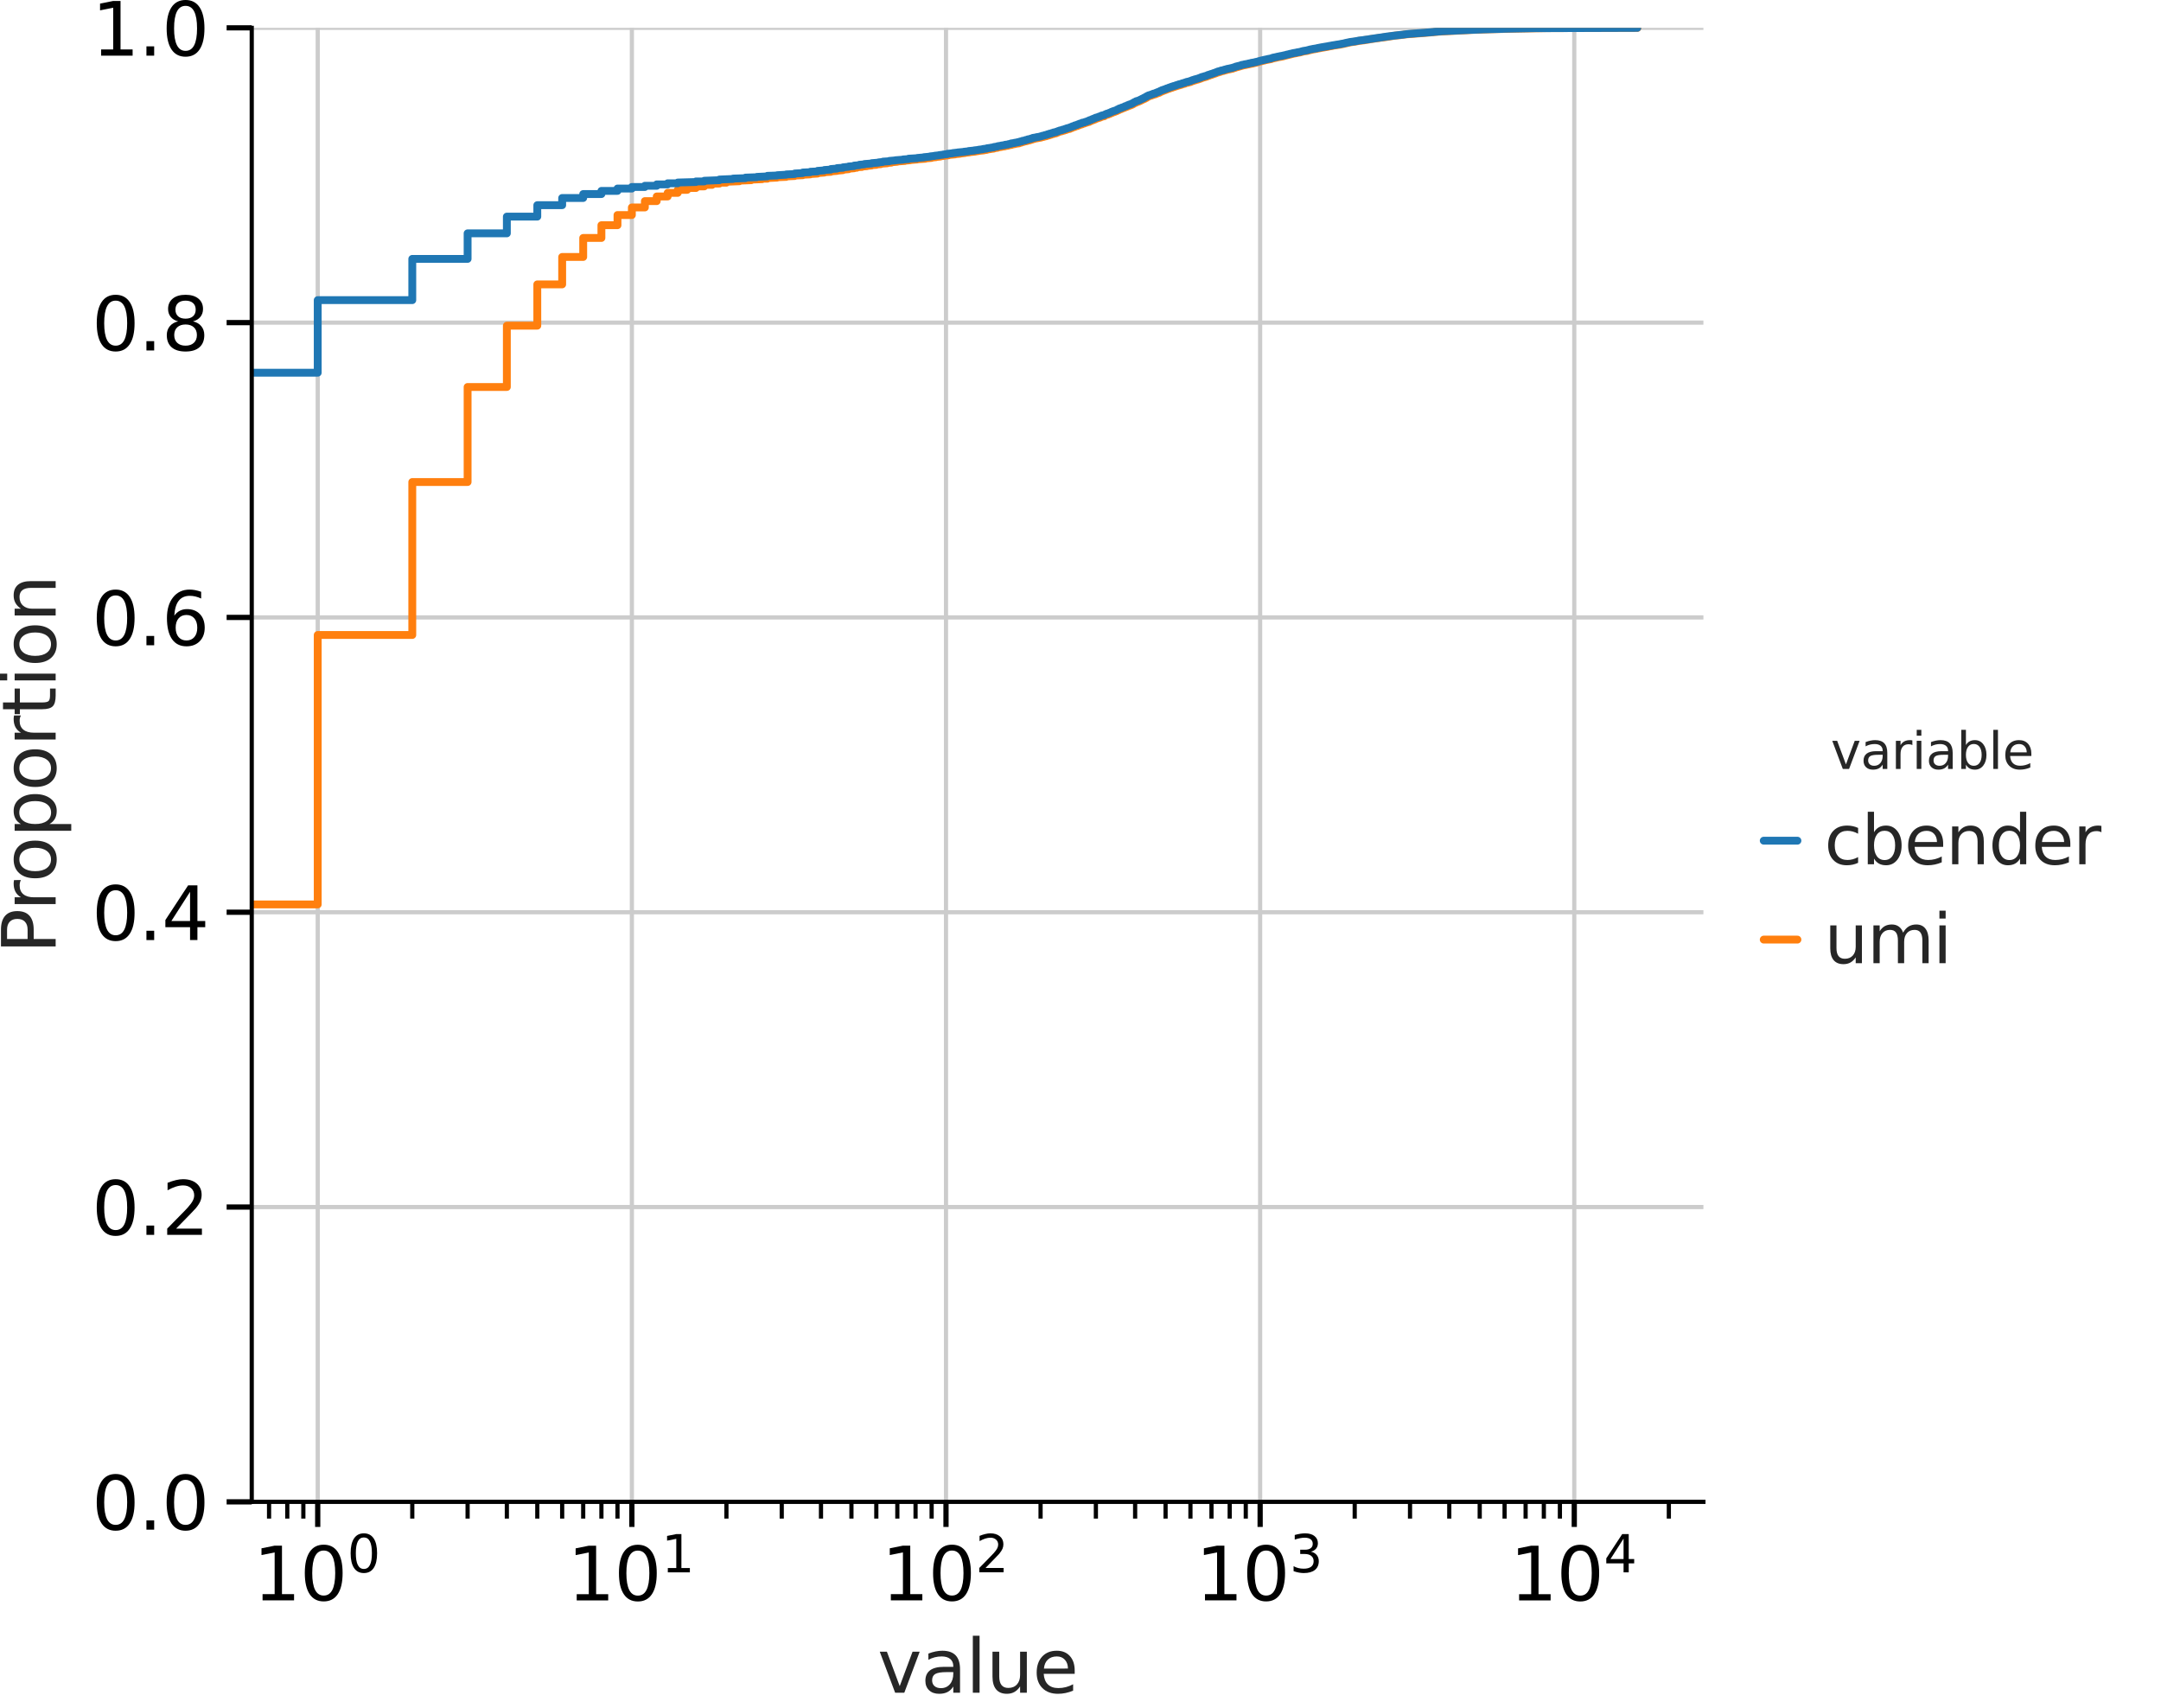 <?xml version="1.0" encoding="utf-8" standalone="no"?>
<!DOCTYPE svg PUBLIC "-//W3C//DTD SVG 1.1//EN"
  "http://www.w3.org/Graphics/SVG/1.1/DTD/svg11.dtd">
<svg height="326.448pt" version="1.1" viewBox="0 0 413.025 326.448" width="413.025pt" xmlns="http://www.w3.org/2000/svg" xmlns:xlink="http://www.w3.org/1999/xlink">
 <defs>
  <style type="text/css">*{stroke-linecap:butt;stroke-linejoin:round;}</style>
 </defs>
 <g id="figure_1">
  <g id="patch_1">
   <path d="M 0 326.448 
L 413.025 326.448 
L 413.025 0 
L 0 0 
z
" style="fill:none;"/>
  </g>
  <g id="axes_1">
   <g id="patch_2">
    <path d="M 48.114 287.049 
L 325.567 287.049 
L 325.567 5.319 
L 48.114 5.319 
z
" style="fill:none;"/>
   </g>
   <g id="matplotlib.axis_1">
    <g id="xtick_1">
     <g id="line2d_1">
      <path clip-path="url(#p2f3df0ef80)" d="M 60.725 287.049 
L 60.725 5.319 
" style="fill:none;stroke:#cccccc;stroke-linecap:round;stroke-width:0.8;"/>
     </g>
     <g id="line2d_2">
      <defs>
       <path d="M 0 0 
L 0 4.8 
" id="mb598248494" style="stroke:#000000;"/>
      </defs>
      <g>
       <use style="stroke:#000000;" x="60.725" xlink:href="#mb598248494" y="287.049"/>
      </g>
     </g>
     <g id="text_1">
      <!-- $\mathdefault{10^{0}}$ -->
      <g transform="translate(48.405 305.987)scale(0.14 -0.14)">
       <defs>
        <path d="M 794 531 
L 1825 531 
L 1825 4091 
L 703 3866 
L 703 4441 
L 1819 4666 
L 2450 4666 
L 2450 531 
L 3481 531 
L 3481 0 
L 794 0 
L 794 531 
z
" id="DejaVuSans-31" transform="scale(0.016)"/>
        <path d="M 2034 4250 
Q 1547 4250 1301 3770 
Q 1056 3291 1056 2328 
Q 1056 1369 1301 889 
Q 1547 409 2034 409 
Q 2525 409 2770 889 
Q 3016 1369 3016 2328 
Q 3016 3291 2770 3770 
Q 2525 4250 2034 4250 
z
M 2034 4750 
Q 2819 4750 3233 4129 
Q 3647 3509 3647 2328 
Q 3647 1150 3233 529 
Q 2819 -91 2034 -91 
Q 1250 -91 836 529 
Q 422 1150 422 2328 
Q 422 3509 836 4129 
Q 1250 4750 2034 4750 
z
" id="DejaVuSans-30" transform="scale(0.016)"/>
       </defs>
       <use transform="translate(0 0.766)" xlink:href="#DejaVuSans-31"/>
       <use transform="translate(63.623 0.766)" xlink:href="#DejaVuSans-30"/>
       <use transform="translate(128.203 39.047)scale(0.7)" xlink:href="#DejaVuSans-30"/>
      </g>
     </g>
    </g>
    <g id="xtick_2">
     <g id="line2d_3">
      <path clip-path="url(#p2f3df0ef80)" d="M 120.766 287.049 
L 120.766 5.319 
" style="fill:none;stroke:#cccccc;stroke-linecap:round;stroke-width:0.8;"/>
     </g>
     <g id="line2d_4">
      <g>
       <use style="stroke:#000000;" x="120.766" xlink:href="#mb598248494" y="287.049"/>
      </g>
     </g>
     <g id="text_2">
      <!-- $\mathdefault{10^{1}}$ -->
      <g transform="translate(108.446 305.987)scale(0.14 -0.14)">
       <use transform="translate(0 0.684)" xlink:href="#DejaVuSans-31"/>
       <use transform="translate(63.623 0.684)" xlink:href="#DejaVuSans-30"/>
       <use transform="translate(128.203 38.966)scale(0.7)" xlink:href="#DejaVuSans-31"/>
      </g>
     </g>
    </g>
    <g id="xtick_3">
     <g id="line2d_5">
      <path clip-path="url(#p2f3df0ef80)" d="M 180.806 287.049 
L 180.806 5.319 
" style="fill:none;stroke:#cccccc;stroke-linecap:round;stroke-width:0.8;"/>
     </g>
     <g id="line2d_6">
      <g>
       <use style="stroke:#000000;" x="180.806" xlink:href="#mb598248494" y="287.049"/>
      </g>
     </g>
     <g id="text_3">
      <!-- $\mathdefault{10^{2}}$ -->
      <g transform="translate(168.486 305.987)scale(0.14 -0.14)">
       <defs>
        <path d="M 1228 531 
L 3431 531 
L 3431 0 
L 469 0 
L 469 531 
Q 828 903 1448 1529 
Q 2069 2156 2228 2338 
Q 2531 2678 2651 2914 
Q 2772 3150 2772 3378 
Q 2772 3750 2511 3984 
Q 2250 4219 1831 4219 
Q 1534 4219 1204 4116 
Q 875 4013 500 3803 
L 500 4441 
Q 881 4594 1212 4672 
Q 1544 4750 1819 4750 
Q 2544 4750 2975 4387 
Q 3406 4025 3406 3419 
Q 3406 3131 3298 2873 
Q 3191 2616 2906 2266 
Q 2828 2175 2409 1742 
Q 1991 1309 1228 531 
z
" id="DejaVuSans-32" transform="scale(0.016)"/>
       </defs>
       <use transform="translate(0 0.766)" xlink:href="#DejaVuSans-31"/>
       <use transform="translate(63.623 0.766)" xlink:href="#DejaVuSans-30"/>
       <use transform="translate(128.203 39.047)scale(0.7)" xlink:href="#DejaVuSans-32"/>
      </g>
     </g>
    </g>
    <g id="xtick_4">
     <g id="line2d_7">
      <path clip-path="url(#p2f3df0ef80)" d="M 240.846 287.049 
L 240.846 5.319 
" style="fill:none;stroke:#cccccc;stroke-linecap:round;stroke-width:0.8;"/>
     </g>
     <g id="line2d_8">
      <g>
       <use style="stroke:#000000;" x="240.846" xlink:href="#mb598248494" y="287.049"/>
      </g>
     </g>
     <g id="text_4">
      <!-- $\mathdefault{10^{3}}$ -->
      <g transform="translate(228.526 305.987)scale(0.14 -0.14)">
       <defs>
        <path d="M 2597 2516 
Q 3050 2419 3304 2112 
Q 3559 1806 3559 1356 
Q 3559 666 3084 287 
Q 2609 -91 1734 -91 
Q 1441 -91 1130 -33 
Q 819 25 488 141 
L 488 750 
Q 750 597 1062 519 
Q 1375 441 1716 441 
Q 2309 441 2620 675 
Q 2931 909 2931 1356 
Q 2931 1769 2642 2001 
Q 2353 2234 1838 2234 
L 1294 2234 
L 1294 2753 
L 1863 2753 
Q 2328 2753 2575 2939 
Q 2822 3125 2822 3475 
Q 2822 3834 2567 4026 
Q 2313 4219 1838 4219 
Q 1578 4219 1281 4162 
Q 984 4106 628 3988 
L 628 4550 
Q 988 4650 1302 4700 
Q 1616 4750 1894 4750 
Q 2613 4750 3031 4423 
Q 3450 4097 3450 3541 
Q 3450 3153 3228 2886 
Q 3006 2619 2597 2516 
z
" id="DejaVuSans-33" transform="scale(0.016)"/>
       </defs>
       <use transform="translate(0 0.766)" xlink:href="#DejaVuSans-31"/>
       <use transform="translate(63.623 0.766)" xlink:href="#DejaVuSans-30"/>
       <use transform="translate(128.203 39.047)scale(0.7)" xlink:href="#DejaVuSans-33"/>
      </g>
     </g>
    </g>
    <g id="xtick_5">
     <g id="line2d_9">
      <path clip-path="url(#p2f3df0ef80)" d="M 300.886 287.049 
L 300.886 5.319 
" style="fill:none;stroke:#cccccc;stroke-linecap:round;stroke-width:0.8;"/>
     </g>
     <g id="line2d_10">
      <g>
       <use style="stroke:#000000;" x="300.886" xlink:href="#mb598248494" y="287.049"/>
      </g>
     </g>
     <g id="text_5">
      <!-- $\mathdefault{10^{4}}$ -->
      <g transform="translate(288.566 305.987)scale(0.14 -0.14)">
       <defs>
        <path d="M 2419 4116 
L 825 1625 
L 2419 1625 
L 2419 4116 
z
M 2253 4666 
L 3047 4666 
L 3047 1625 
L 3713 1625 
L 3713 1100 
L 3047 1100 
L 3047 0 
L 2419 0 
L 2419 1100 
L 313 1100 
L 313 1709 
L 2253 4666 
z
" id="DejaVuSans-34" transform="scale(0.016)"/>
       </defs>
       <use transform="translate(0 0.684)" xlink:href="#DejaVuSans-31"/>
       <use transform="translate(63.623 0.684)" xlink:href="#DejaVuSans-30"/>
       <use transform="translate(128.203 38.966)scale(0.7)" xlink:href="#DejaVuSans-34"/>
      </g>
     </g>
    </g>
    <g id="xtick_6">
     <g id="line2d_11">
      <defs>
       <path d="M 0 0 
L 0 3.2 
" id="m09efe6545b" style="stroke:#000000;stroke-width:0.8;"/>
      </defs>
      <g>
       <use style="stroke:#000000;stroke-width:0.8;" x="51.425" xlink:href="#m09efe6545b" y="287.049"/>
      </g>
     </g>
    </g>
    <g id="xtick_7">
     <g id="line2d_12">
      <g>
       <use style="stroke:#000000;stroke-width:0.8;" x="54.907" xlink:href="#m09efe6545b" y="287.049"/>
      </g>
     </g>
    </g>
    <g id="xtick_8">
     <g id="line2d_13">
      <g>
       <use style="stroke:#000000;stroke-width:0.8;" x="57.978" xlink:href="#m09efe6545b" y="287.049"/>
      </g>
     </g>
    </g>
    <g id="xtick_9">
     <g id="line2d_14">
      <g>
       <use style="stroke:#000000;stroke-width:0.8;" x="78.799" xlink:href="#m09efe6545b" y="287.049"/>
      </g>
     </g>
    </g>
    <g id="xtick_10">
     <g id="line2d_15">
      <g>
       <use style="stroke:#000000;stroke-width:0.8;" x="89.372" xlink:href="#m09efe6545b" y="287.049"/>
      </g>
     </g>
    </g>
    <g id="xtick_11">
     <g id="line2d_16">
      <g>
       <use style="stroke:#000000;stroke-width:0.8;" x="96.873" xlink:href="#m09efe6545b" y="287.049"/>
      </g>
     </g>
    </g>
    <g id="xtick_12">
     <g id="line2d_17">
      <g>
       <use style="stroke:#000000;stroke-width:0.8;" x="102.692" xlink:href="#m09efe6545b" y="287.049"/>
      </g>
     </g>
    </g>
    <g id="xtick_13">
     <g id="line2d_18">
      <g>
       <use style="stroke:#000000;stroke-width:0.8;" x="107.446" xlink:href="#m09efe6545b" y="287.049"/>
      </g>
     </g>
    </g>
    <g id="xtick_14">
     <g id="line2d_19">
      <g>
       <use style="stroke:#000000;stroke-width:0.8;" x="111.465" xlink:href="#m09efe6545b" y="287.049"/>
      </g>
     </g>
    </g>
    <g id="xtick_15">
     <g id="line2d_20">
      <g>
       <use style="stroke:#000000;stroke-width:0.8;" x="114.947" xlink:href="#m09efe6545b" y="287.049"/>
      </g>
     </g>
    </g>
    <g id="xtick_16">
     <g id="line2d_21">
      <g>
       <use style="stroke:#000000;stroke-width:0.8;" x="118.018" xlink:href="#m09efe6545b" y="287.049"/>
      </g>
     </g>
    </g>
    <g id="xtick_17">
     <g id="line2d_22">
      <g>
       <use style="stroke:#000000;stroke-width:0.8;" x="138.839" xlink:href="#m09efe6545b" y="287.049"/>
      </g>
     </g>
    </g>
    <g id="xtick_18">
     <g id="line2d_23">
      <g>
       <use style="stroke:#000000;stroke-width:0.8;" x="149.412" xlink:href="#m09efe6545b" y="287.049"/>
      </g>
     </g>
    </g>
    <g id="xtick_19">
     <g id="line2d_24">
      <g>
       <use style="stroke:#000000;stroke-width:0.8;" x="156.913" xlink:href="#m09efe6545b" y="287.049"/>
      </g>
     </g>
    </g>
    <g id="xtick_20">
     <g id="line2d_25">
      <g>
       <use style="stroke:#000000;stroke-width:0.8;" x="162.732" xlink:href="#m09efe6545b" y="287.049"/>
      </g>
     </g>
    </g>
    <g id="xtick_21">
     <g id="line2d_26">
      <g>
       <use style="stroke:#000000;stroke-width:0.8;" x="167.486" xlink:href="#m09efe6545b" y="287.049"/>
      </g>
     </g>
    </g>
    <g id="xtick_22">
     <g id="line2d_27">
      <g>
       <use style="stroke:#000000;stroke-width:0.8;" x="171.505" xlink:href="#m09efe6545b" y="287.049"/>
      </g>
     </g>
    </g>
    <g id="xtick_23">
     <g id="line2d_28">
      <g>
       <use style="stroke:#000000;stroke-width:0.8;" x="174.987" xlink:href="#m09efe6545b" y="287.049"/>
      </g>
     </g>
    </g>
    <g id="xtick_24">
     <g id="line2d_29">
      <g>
       <use style="stroke:#000000;stroke-width:0.8;" x="178.059" xlink:href="#m09efe6545b" y="287.049"/>
      </g>
     </g>
    </g>
    <g id="xtick_25">
     <g id="line2d_30">
      <g>
       <use style="stroke:#000000;stroke-width:0.8;" x="198.88" xlink:href="#m09efe6545b" y="287.049"/>
      </g>
     </g>
    </g>
    <g id="xtick_26">
     <g id="line2d_31">
      <g>
       <use style="stroke:#000000;stroke-width:0.8;" x="209.452" xlink:href="#m09efe6545b" y="287.049"/>
      </g>
     </g>
    </g>
    <g id="xtick_27">
     <g id="line2d_32">
      <g>
       <use style="stroke:#000000;stroke-width:0.8;" x="216.954" xlink:href="#m09efe6545b" y="287.049"/>
      </g>
     </g>
    </g>
    <g id="xtick_28">
     <g id="line2d_33">
      <g>
       <use style="stroke:#000000;stroke-width:0.8;" x="222.772" xlink:href="#m09efe6545b" y="287.049"/>
      </g>
     </g>
    </g>
    <g id="xtick_29">
     <g id="line2d_34">
      <g>
       <use style="stroke:#000000;stroke-width:0.8;" x="227.526" xlink:href="#m09efe6545b" y="287.049"/>
      </g>
     </g>
    </g>
    <g id="xtick_30">
     <g id="line2d_35">
      <g>
       <use style="stroke:#000000;stroke-width:0.8;" x="231.546" xlink:href="#m09efe6545b" y="287.049"/>
      </g>
     </g>
    </g>
    <g id="xtick_31">
     <g id="line2d_36">
      <g>
       <use style="stroke:#000000;stroke-width:0.8;" x="235.028" xlink:href="#m09efe6545b" y="287.049"/>
      </g>
     </g>
    </g>
    <g id="xtick_32">
     <g id="line2d_37">
      <g>
       <use style="stroke:#000000;stroke-width:0.8;" x="238.099" xlink:href="#m09efe6545b" y="287.049"/>
      </g>
     </g>
    </g>
    <g id="xtick_33">
     <g id="line2d_38">
      <g>
       <use style="stroke:#000000;stroke-width:0.8;" x="258.92" xlink:href="#m09efe6545b" y="287.049"/>
      </g>
     </g>
    </g>
    <g id="xtick_34">
     <g id="line2d_39">
      <g>
       <use style="stroke:#000000;stroke-width:0.8;" x="269.493" xlink:href="#m09efe6545b" y="287.049"/>
      </g>
     </g>
    </g>
    <g id="xtick_35">
     <g id="line2d_40">
      <g>
       <use style="stroke:#000000;stroke-width:0.8;" x="276.994" xlink:href="#m09efe6545b" y="287.049"/>
      </g>
     </g>
    </g>
    <g id="xtick_36">
     <g id="line2d_41">
      <g>
       <use style="stroke:#000000;stroke-width:0.8;" x="282.813" xlink:href="#m09efe6545b" y="287.049"/>
      </g>
     </g>
    </g>
    <g id="xtick_37">
     <g id="line2d_42">
      <g>
       <use style="stroke:#000000;stroke-width:0.8;" x="287.567" xlink:href="#m09efe6545b" y="287.049"/>
      </g>
     </g>
    </g>
    <g id="xtick_38">
     <g id="line2d_43">
      <g>
       <use style="stroke:#000000;stroke-width:0.8;" x="291.586" xlink:href="#m09efe6545b" y="287.049"/>
      </g>
     </g>
    </g>
    <g id="xtick_39">
     <g id="line2d_44">
      <g>
       <use style="stroke:#000000;stroke-width:0.8;" x="295.068" xlink:href="#m09efe6545b" y="287.049"/>
      </g>
     </g>
    </g>
    <g id="xtick_40">
     <g id="line2d_45">
      <g>
       <use style="stroke:#000000;stroke-width:0.8;" x="298.139" xlink:href="#m09efe6545b" y="287.049"/>
      </g>
     </g>
    </g>
    <g id="xtick_41">
     <g id="line2d_46">
      <g>
       <use style="stroke:#000000;stroke-width:0.8;" x="318.96" xlink:href="#m09efe6545b" y="287.049"/>
      </g>
     </g>
    </g>
    <g id="text_6">
     <!-- value -->
     <g style="fill:#262626;" transform="translate(167.719 323.536)scale(0.14 -0.14)">
      <defs>
       <path d="M 191 3500 
L 800 3500 
L 1894 563 
L 2988 3500 
L 3597 3500 
L 2284 0 
L 1503 0 
L 191 3500 
z
" id="DejaVuSans-76" transform="scale(0.016)"/>
       <path d="M 2194 1759 
Q 1497 1759 1228 1600 
Q 959 1441 959 1056 
Q 959 750 1161 570 
Q 1363 391 1709 391 
Q 2188 391 2477 730 
Q 2766 1069 2766 1631 
L 2766 1759 
L 2194 1759 
z
M 3341 1997 
L 3341 0 
L 2766 0 
L 2766 531 
Q 2569 213 2275 61 
Q 1981 -91 1556 -91 
Q 1019 -91 701 211 
Q 384 513 384 1019 
Q 384 1609 779 1909 
Q 1175 2209 1959 2209 
L 2766 2209 
L 2766 2266 
Q 2766 2663 2505 2880 
Q 2244 3097 1772 3097 
Q 1472 3097 1187 3025 
Q 903 2953 641 2809 
L 641 3341 
Q 956 3463 1253 3523 
Q 1550 3584 1831 3584 
Q 2591 3584 2966 3190 
Q 3341 2797 3341 1997 
z
" id="DejaVuSans-61" transform="scale(0.016)"/>
       <path d="M 603 4863 
L 1178 4863 
L 1178 0 
L 603 0 
L 603 4863 
z
" id="DejaVuSans-6c" transform="scale(0.016)"/>
       <path d="M 544 1381 
L 544 3500 
L 1119 3500 
L 1119 1403 
Q 1119 906 1312 657 
Q 1506 409 1894 409 
Q 2359 409 2629 706 
Q 2900 1003 2900 1516 
L 2900 3500 
L 3475 3500 
L 3475 0 
L 2900 0 
L 2900 538 
Q 2691 219 2414 64 
Q 2138 -91 1772 -91 
Q 1169 -91 856 284 
Q 544 659 544 1381 
z
M 1991 3584 
L 1991 3584 
z
" id="DejaVuSans-75" transform="scale(0.016)"/>
       <path d="M 3597 1894 
L 3597 1613 
L 953 1613 
Q 991 1019 1311 708 
Q 1631 397 2203 397 
Q 2534 397 2845 478 
Q 3156 559 3463 722 
L 3463 178 
Q 3153 47 2828 -22 
Q 2503 -91 2169 -91 
Q 1331 -91 842 396 
Q 353 884 353 1716 
Q 353 2575 817 3079 
Q 1281 3584 2069 3584 
Q 2775 3584 3186 3129 
Q 3597 2675 3597 1894 
z
M 3022 2063 
Q 3016 2534 2758 2815 
Q 2500 3097 2075 3097 
Q 1594 3097 1305 2825 
Q 1016 2553 972 2059 
L 3022 2063 
z
" id="DejaVuSans-65" transform="scale(0.016)"/>
      </defs>
      <use xlink:href="#DejaVuSans-76"/>
      <use x="59.18" xlink:href="#DejaVuSans-61"/>
      <use x="120.459" xlink:href="#DejaVuSans-6c"/>
      <use x="148.242" xlink:href="#DejaVuSans-75"/>
      <use x="211.621" xlink:href="#DejaVuSans-65"/>
     </g>
    </g>
   </g>
   <g id="matplotlib.axis_2">
    <g id="ytick_1">
     <g id="line2d_47">
      <path clip-path="url(#p2f3df0ef80)" d="M 48.114 287.049 
L 325.567 287.049 
" style="fill:none;stroke:#cccccc;stroke-linecap:round;stroke-width:0.8;"/>
     </g>
     <g id="line2d_48">
      <defs>
       <path d="M 0 0 
L -4.8 0 
" id="m6433e3c861" style="stroke:#000000;"/>
      </defs>
      <g>
       <use style="stroke:#000000;" x="48.114" xlink:href="#m6433e3c861" y="287.049"/>
      </g>
     </g>
     <g id="text_7">
      <!-- 0.0 -->
      <g transform="translate(17.549 292.368)scale(0.14 -0.14)">
       <defs>
        <path d="M 684 794 
L 1344 794 
L 1344 0 
L 684 0 
L 684 794 
z
" id="DejaVuSans-2e" transform="scale(0.016)"/>
       </defs>
       <use xlink:href="#DejaVuSans-30"/>
       <use x="63.623" xlink:href="#DejaVuSans-2e"/>
       <use x="95.41" xlink:href="#DejaVuSans-30"/>
      </g>
     </g>
    </g>
    <g id="ytick_2">
     <g id="line2d_49">
      <path clip-path="url(#p2f3df0ef80)" d="M 48.114 230.703 
L 325.567 230.703 
" style="fill:none;stroke:#cccccc;stroke-linecap:round;stroke-width:0.8;"/>
     </g>
     <g id="line2d_50">
      <g>
       <use style="stroke:#000000;" x="48.114" xlink:href="#m6433e3c861" y="230.703"/>
      </g>
     </g>
     <g id="text_8">
      <!-- 0.2 -->
      <g transform="translate(17.549 236.022)scale(0.14 -0.14)">
       <use xlink:href="#DejaVuSans-30"/>
       <use x="63.623" xlink:href="#DejaVuSans-2e"/>
       <use x="95.41" xlink:href="#DejaVuSans-32"/>
      </g>
     </g>
    </g>
    <g id="ytick_3">
     <g id="line2d_51">
      <path clip-path="url(#p2f3df0ef80)" d="M 48.114 174.357 
L 325.567 174.357 
" style="fill:none;stroke:#cccccc;stroke-linecap:round;stroke-width:0.8;"/>
     </g>
     <g id="line2d_52">
      <g>
       <use style="stroke:#000000;" x="48.114" xlink:href="#m6433e3c861" y="174.357"/>
      </g>
     </g>
     <g id="text_9">
      <!-- 0.4 -->
      <g transform="translate(17.549 179.676)scale(0.14 -0.14)">
       <use xlink:href="#DejaVuSans-30"/>
       <use x="63.623" xlink:href="#DejaVuSans-2e"/>
       <use x="95.41" xlink:href="#DejaVuSans-34"/>
      </g>
     </g>
    </g>
    <g id="ytick_4">
     <g id="line2d_53">
      <path clip-path="url(#p2f3df0ef80)" d="M 48.114 118.011 
L 325.567 118.011 
" style="fill:none;stroke:#cccccc;stroke-linecap:round;stroke-width:0.8;"/>
     </g>
     <g id="line2d_54">
      <g>
       <use style="stroke:#000000;" x="48.114" xlink:href="#m6433e3c861" y="118.011"/>
      </g>
     </g>
     <g id="text_10">
      <!-- 0.6 -->
      <g transform="translate(17.549 123.33)scale(0.14 -0.14)">
       <defs>
        <path d="M 2113 2584 
Q 1688 2584 1439 2293 
Q 1191 2003 1191 1497 
Q 1191 994 1439 701 
Q 1688 409 2113 409 
Q 2538 409 2786 701 
Q 3034 994 3034 1497 
Q 3034 2003 2786 2293 
Q 2538 2584 2113 2584 
z
M 3366 4563 
L 3366 3988 
Q 3128 4100 2886 4159 
Q 2644 4219 2406 4219 
Q 1781 4219 1451 3797 
Q 1122 3375 1075 2522 
Q 1259 2794 1537 2939 
Q 1816 3084 2150 3084 
Q 2853 3084 3261 2657 
Q 3669 2231 3669 1497 
Q 3669 778 3244 343 
Q 2819 -91 2113 -91 
Q 1303 -91 875 529 
Q 447 1150 447 2328 
Q 447 3434 972 4092 
Q 1497 4750 2381 4750 
Q 2619 4750 2861 4703 
Q 3103 4656 3366 4563 
z
" id="DejaVuSans-36" transform="scale(0.016)"/>
       </defs>
       <use xlink:href="#DejaVuSans-30"/>
       <use x="63.623" xlink:href="#DejaVuSans-2e"/>
       <use x="95.41" xlink:href="#DejaVuSans-36"/>
      </g>
     </g>
    </g>
    <g id="ytick_5">
     <g id="line2d_55">
      <path clip-path="url(#p2f3df0ef80)" d="M 48.114 61.665 
L 325.567 61.665 
" style="fill:none;stroke:#cccccc;stroke-linecap:round;stroke-width:0.8;"/>
     </g>
     <g id="line2d_56">
      <g>
       <use style="stroke:#000000;" x="48.114" xlink:href="#m6433e3c861" y="61.665"/>
      </g>
     </g>
     <g id="text_11">
      <!-- 0.8 -->
      <g transform="translate(17.549 66.984)scale(0.14 -0.14)">
       <defs>
        <path d="M 2034 2216 
Q 1584 2216 1326 1975 
Q 1069 1734 1069 1313 
Q 1069 891 1326 650 
Q 1584 409 2034 409 
Q 2484 409 2743 651 
Q 3003 894 3003 1313 
Q 3003 1734 2745 1975 
Q 2488 2216 2034 2216 
z
M 1403 2484 
Q 997 2584 770 2862 
Q 544 3141 544 3541 
Q 544 4100 942 4425 
Q 1341 4750 2034 4750 
Q 2731 4750 3128 4425 
Q 3525 4100 3525 3541 
Q 3525 3141 3298 2862 
Q 3072 2584 2669 2484 
Q 3125 2378 3379 2068 
Q 3634 1759 3634 1313 
Q 3634 634 3220 271 
Q 2806 -91 2034 -91 
Q 1263 -91 848 271 
Q 434 634 434 1313 
Q 434 1759 690 2068 
Q 947 2378 1403 2484 
z
M 1172 3481 
Q 1172 3119 1398 2916 
Q 1625 2713 2034 2713 
Q 2441 2713 2670 2916 
Q 2900 3119 2900 3481 
Q 2900 3844 2670 4047 
Q 2441 4250 2034 4250 
Q 1625 4250 1398 4047 
Q 1172 3844 1172 3481 
z
" id="DejaVuSans-38" transform="scale(0.016)"/>
       </defs>
       <use xlink:href="#DejaVuSans-30"/>
       <use x="63.623" xlink:href="#DejaVuSans-2e"/>
       <use x="95.41" xlink:href="#DejaVuSans-38"/>
      </g>
     </g>
    </g>
    <g id="ytick_6">
     <g id="line2d_57">
      <path clip-path="url(#p2f3df0ef80)" d="M 48.114 5.319 
L 325.567 5.319 
" style="fill:none;stroke:#cccccc;stroke-linecap:round;stroke-width:0.8;"/>
     </g>
     <g id="line2d_58">
      <g>
       <use style="stroke:#000000;" x="48.114" xlink:href="#m6433e3c861" y="5.319"/>
      </g>
     </g>
     <g id="text_12">
      <!-- 1.0 -->
      <g transform="translate(17.549 10.638)scale(0.14 -0.14)">
       <use xlink:href="#DejaVuSans-31"/>
       <use x="63.623" xlink:href="#DejaVuSans-2e"/>
       <use x="95.41" xlink:href="#DejaVuSans-30"/>
      </g>
     </g>
    </g>
    <g id="text_13">
     <!-- Proportion -->
     <g style="fill:#262626;" transform="translate(10.638 182.298)rotate(-90)scale(0.14 -0.14)">
      <defs>
       <path d="M 1259 4147 
L 1259 2394 
L 2053 2394 
Q 2494 2394 2734 2622 
Q 2975 2850 2975 3272 
Q 2975 3691 2734 3919 
Q 2494 4147 2053 4147 
L 1259 4147 
z
M 628 4666 
L 2053 4666 
Q 2838 4666 3239 4311 
Q 3641 3956 3641 3272 
Q 3641 2581 3239 2228 
Q 2838 1875 2053 1875 
L 1259 1875 
L 1259 0 
L 628 0 
L 628 4666 
z
" id="DejaVuSans-50" transform="scale(0.016)"/>
       <path d="M 2631 2963 
Q 2534 3019 2420 3045 
Q 2306 3072 2169 3072 
Q 1681 3072 1420 2755 
Q 1159 2438 1159 1844 
L 1159 0 
L 581 0 
L 581 3500 
L 1159 3500 
L 1159 2956 
Q 1341 3275 1631 3429 
Q 1922 3584 2338 3584 
Q 2397 3584 2469 3576 
Q 2541 3569 2628 3553 
L 2631 2963 
z
" id="DejaVuSans-72" transform="scale(0.016)"/>
       <path d="M 1959 3097 
Q 1497 3097 1228 2736 
Q 959 2375 959 1747 
Q 959 1119 1226 758 
Q 1494 397 1959 397 
Q 2419 397 2687 759 
Q 2956 1122 2956 1747 
Q 2956 2369 2687 2733 
Q 2419 3097 1959 3097 
z
M 1959 3584 
Q 2709 3584 3137 3096 
Q 3566 2609 3566 1747 
Q 3566 888 3137 398 
Q 2709 -91 1959 -91 
Q 1206 -91 779 398 
Q 353 888 353 1747 
Q 353 2609 779 3096 
Q 1206 3584 1959 3584 
z
" id="DejaVuSans-6f" transform="scale(0.016)"/>
       <path d="M 1159 525 
L 1159 -1331 
L 581 -1331 
L 581 3500 
L 1159 3500 
L 1159 2969 
Q 1341 3281 1617 3432 
Q 1894 3584 2278 3584 
Q 2916 3584 3314 3078 
Q 3713 2572 3713 1747 
Q 3713 922 3314 415 
Q 2916 -91 2278 -91 
Q 1894 -91 1617 61 
Q 1341 213 1159 525 
z
M 3116 1747 
Q 3116 2381 2855 2742 
Q 2594 3103 2138 3103 
Q 1681 3103 1420 2742 
Q 1159 2381 1159 1747 
Q 1159 1113 1420 752 
Q 1681 391 2138 391 
Q 2594 391 2855 752 
Q 3116 1113 3116 1747 
z
" id="DejaVuSans-70" transform="scale(0.016)"/>
       <path d="M 1172 4494 
L 1172 3500 
L 2356 3500 
L 2356 3053 
L 1172 3053 
L 1172 1153 
Q 1172 725 1289 603 
Q 1406 481 1766 481 
L 2356 481 
L 2356 0 
L 1766 0 
Q 1100 0 847 248 
Q 594 497 594 1153 
L 594 3053 
L 172 3053 
L 172 3500 
L 594 3500 
L 594 4494 
L 1172 4494 
z
" id="DejaVuSans-74" transform="scale(0.016)"/>
       <path d="M 603 3500 
L 1178 3500 
L 1178 0 
L 603 0 
L 603 3500 
z
M 603 4863 
L 1178 4863 
L 1178 4134 
L 603 4134 
L 603 4863 
z
" id="DejaVuSans-69" transform="scale(0.016)"/>
       <path d="M 3513 2113 
L 3513 0 
L 2938 0 
L 2938 2094 
Q 2938 2591 2744 2837 
Q 2550 3084 2163 3084 
Q 1697 3084 1428 2787 
Q 1159 2491 1159 1978 
L 1159 0 
L 581 0 
L 581 3500 
L 1159 3500 
L 1159 2956 
Q 1366 3272 1645 3428 
Q 1925 3584 2291 3584 
Q 2894 3584 3203 3211 
Q 3513 2838 3513 2113 
z
" id="DejaVuSans-6e" transform="scale(0.016)"/>
      </defs>
      <use xlink:href="#DejaVuSans-50"/>
      <use x="58.553" xlink:href="#DejaVuSans-72"/>
      <use x="97.416" xlink:href="#DejaVuSans-6f"/>
      <use x="158.598" xlink:href="#DejaVuSans-70"/>
      <use x="222.074" xlink:href="#DejaVuSans-6f"/>
      <use x="283.256" xlink:href="#DejaVuSans-72"/>
      <use x="324.369" xlink:href="#DejaVuSans-74"/>
      <use x="363.578" xlink:href="#DejaVuSans-69"/>
      <use x="391.361" xlink:href="#DejaVuSans-6f"/>
      <use x="452.543" xlink:href="#DejaVuSans-6e"/>
     </g>
    </g>
   </g>
   <g id="line2d_59">
    <path clip-path="url(#p2f3df0ef80)" d="M -1 172.865 
L 60.725 172.865 
L 60.725 172.755 
L 60.725 121.366 
L 78.799 121.366 
L 78.799 121.256 
L 78.799 92.129 
L 89.372 92.129 
L 89.372 92.018 
L 89.372 73.966 
L 96.873 73.966 
L 96.873 73.856 
L 96.873 62.245 
L 102.692 62.245 
L 102.692 62.135 
L 102.692 54.353 
L 107.446 54.353 
L 107.446 54.243 
L 107.446 49.114 
L 111.465 49.114 
L 111.465 49.004 
L 111.465 45.481 
L 114.947 45.481 
L 114.947 45.37 
L 114.947 43.045 
L 118.018 43.045 
L 118.018 42.935 
L 118.018 41.1 
L 120.766 41.1 
L 120.766 40.989 
L 120.766 39.649 
L 123.251 39.649 
L 123.251 39.538 
L 123.251 38.439 
L 125.52 38.439 
L 125.52 38.329 
L 125.52 37.552 
L 127.607 37.552 
L 127.607 37.442 
L 127.607 36.862 
L 129.539 36.862 
L 129.539 36.751 
L 129.539 36.285 
L 131.338 36.285 
L 131.338 36.175 
L 131.338 35.93 
L 133.021 35.93 
L 133.021 35.819 
L 133.021 35.627 
L 134.602 35.627 
L 134.602 35.517 
L 134.602 35.337 
L 136.092 35.337 
L 136.092 35.227 
L 136.092 35.088 
L 137.502 35.088 
L 137.502 34.977 
L 137.502 34.912 
L 138.839 34.912 
L 138.839 34.802 
L 138.839 34.74 
L 141.325 34.642 
L 141.325 34.63 
L 141.325 34.528 
L 143.594 34.438 
L 143.594 34.418 
L 143.594 34.332 
L 145.681 34.246 
L 145.681 34.221 
L 145.681 34.152 
L 146.665 34.152 
L 146.665 34.042 
L 146.665 34.037 
L 148.528 33.948 
L 148.528 33.927 
L 148.528 33.878 
L 150.267 33.809 
L 150.267 33.768 
L 150.267 33.719 
L 151.897 33.641 
L 151.897 33.608 
L 151.897 33.555 
L 153.432 33.486 
L 153.432 33.445 
L 153.432 33.404 
L 154.881 33.326 
L 154.881 33.294 
L 154.881 33.269 
L 156.253 33.179 
L 156.253 33.159 
L 156.253 33.085 
L 157.557 32.987 
L 157.557 32.975 
L 157.557 32.914 
L 158.799 32.84 
L 158.799 32.803 
L 158.799 32.766 
L 159.985 32.664 
L 159.985 32.656 
L 159.985 32.628 
L 161.119 32.521 
L 161.119 32.517 
L 161.119 32.431 
L 162.205 32.337 
L 162.205 32.321 
L 162.205 32.243 
L 163.248 32.158 
L 163.248 32.133 
L 163.248 32.068 
L 163.755 32.068 
L 163.755 31.957 
L 163.755 31.949 
L 164.739 31.912 
L 164.739 31.839 
L 164.739 31.831 
L 165.687 31.761 
L 165.687 31.72 
L 165.687 31.716 
L 166.602 31.626 
L 166.602 31.606 
L 166.602 31.553 
L 167.486 31.508 
L 167.486 31.442 
L 167.486 31.434 
L 168.341 31.377 
L 168.341 31.324 
L 168.341 31.299 
L 169.573 31.205 
L 169.573 31.189 
L 169.573 31.136 
L 170.363 31.087 
L 170.363 31.025 
L 170.363 31.017 
L 171.505 30.911 
L 171.505 30.907 
L 171.505 30.862 
L 172.954 30.76 
L 172.954 30.752 
L 172.954 30.715 
L 173.991 30.621 
L 173.991 30.605 
L 173.991 30.588 
L 175.311 30.478 
L 175.311 30.445 
L 176.873 30.339 
L 176.873 30.335 
L 176.873 30.282 
L 178.059 30.179 
L 178.059 30.171 
L 178.059 30.118 
L 178.914 30.036 
L 178.914 30.008 
L 178.914 29.996 
L 179.741 29.922 
L 179.741 29.885 
L 179.741 29.869 
L 180.544 29.783 
L 180.544 29.759 
L 180.544 29.746 
L 181.322 29.677 
L 181.322 29.636 
L 181.322 29.615 
L 182.57 29.505 
L 182.57 29.464 
L 183.527 29.374 
L 183.527 29.354 
L 183.527 29.35 
L 184.45 29.239 
L 184.45 29.207 
L 185.342 29.109 
L 185.342 29.096 
L 185.342 29.08 
L 186.415 28.97 
L 186.415 28.953 
L 187.038 28.864 
L 187.038 28.843 
L 187.038 28.839 
L 188.045 28.737 
L 188.045 28.729 
L 188.045 28.716 
L 188.631 28.635 
L 188.631 28.606 
L 188.631 28.59 
L 189.393 28.479 
L 189.393 28.467 
L 189.949 28.398 
L 189.949 28.357 
L 189.949 28.344 
L 190.674 28.234 
L 190.674 28.189 
L 191.378 28.079 
L 191.378 28.05 
L 192.065 27.964 
L 192.065 27.94 
L 192.065 27.928 
L 192.733 27.825 
L 192.733 27.817 
L 192.733 27.789 
L 193.385 27.678 
L 193.385 27.637 
L 194.021 27.527 
L 194.021 27.494 
L 194.795 27.388 
L 194.795 27.384 
L 194.795 27.347 
L 195.248 27.241 
L 195.248 27.237 
L 195.248 27.204 
L 195.694 27.102 
L 195.694 27.094 
L 195.694 27.069 
L 196.277 26.963 
L 196.277 26.959 
L 196.277 26.926 
L 196.847 26.816 
L 196.847 26.775 
L 197.266 26.685 
L 197.266 26.665 
L 197.266 26.644 
L 197.679 26.558 
L 197.679 26.534 
L 197.679 26.514 
L 198.353 26.407 
L 198.353 26.403 
L 198.353 26.395 
L 199.01 26.285 
L 199.01 26.256 
L 199.524 26.146 
L 199.524 26.117 
L 200.028 26.019 
L 200.028 26.007 
L 200.028 25.974 
L 200.522 25.872 
L 200.522 25.864 
L 200.522 25.827 
L 200.887 25.753 
L 200.887 25.717 
L 200.887 25.713 
L 201.365 25.602 
L 201.365 25.569 
L 201.835 25.48 
L 201.835 25.459 
L 201.835 25.426 
L 202.182 25.337 
L 202.182 25.316 
L 202.182 25.287 
L 202.524 25.189 
L 202.524 25.177 
L 202.524 25.173 
L 202.974 25.079 
L 202.974 25.063 
L 202.974 25.05 
L 203.416 24.948 
L 203.416 24.94 
L 203.525 24.903 
L 203.85 24.813 
L 203.85 24.793 
L 203.958 24.736 
L 204.489 24.629 
L 204.489 24.625 
L 204.594 24.552 
L 204.906 24.454 
L 204.906 24.441 
L 205.009 24.372 
L 205.418 24.262 
L 205.52 24.176 
L 205.921 24.082 
L 205.921 24.065 
L 206.02 24.029 
L 206.316 23.927 
L 206.316 23.918 
L 206.414 23.853 
L 206.801 23.767 
L 206.801 23.743 
L 206.897 23.694 
L 207.278 23.587 
L 207.278 23.583 
L 207.372 23.534 
L 207.746 23.424 
L 207.839 23.379 
L 208.206 23.289 
L 208.206 23.269 
L 208.297 23.179 
L 208.568 23.117 
L 208.568 23.068 
L 208.658 23.048 
L 209.014 22.942 
L 209.014 22.938 
L 209.102 22.897 
L 209.365 22.803 
L 209.365 22.786 
L 209.452 22.721 
L 209.798 22.619 
L 209.798 22.611 
L 209.883 22.578 
L 210.223 22.488 
L 210.223 22.468 
L 210.307 22.431 
L 210.558 22.349 
L 210.558 22.32 
L 210.642 22.284 
L 211.054 22.214 
L 211.054 22.173 
L 211.135 22.136 
L 211.379 22.026 
L 211.459 21.977 
L 211.858 21.871 
L 211.858 21.867 
L 211.938 21.818 
L 212.252 21.711 
L 212.252 21.707 
L 212.33 21.646 
L 212.639 21.548 
L 212.639 21.536 
L 212.716 21.474 
L 213.097 21.372 
L 213.097 21.364 
L 213.172 21.323 
L 213.472 21.225 
L 213.472 21.213 
L 213.546 21.143 
L 213.842 21.053 
L 213.842 21.033 
L 213.915 20.959 
L 214.279 20.861 
L 214.279 20.849 
L 214.351 20.8 
L 214.637 20.706 
L 214.637 20.69 
L 214.709 20.669 
L 214.991 20.567 
L 214.991 20.559 
L 215.061 20.514 
L 215.34 20.428 
L 215.34 20.404 
L 215.41 20.383 
L 215.685 20.293 
L 215.685 20.273 
L 215.753 20.232 
L 216.092 20.142 
L 216.092 20.122 
L 216.159 20.089 
L 216.427 19.999 
L 216.427 19.979 
L 216.493 19.938 
L 216.692 19.848 
L 216.692 19.827 
L 216.757 19.754 
L 217.084 19.652 
L 217.084 19.643 
L 217.149 19.578 
L 217.47 19.48 
L 217.47 19.468 
L 217.534 19.443 
L 217.788 19.361 
L 217.788 19.333 
L 217.851 19.308 
L 218.101 19.214 
L 218.101 19.198 
L 218.164 19.145 
L 218.473 19.035 
L 218.534 18.981 
L 218.779 18.896 
L 218.779 18.871 
L 218.839 18.826 
L 219.081 18.736 
L 219.081 18.716 
L 219.141 18.667 
L 219.32 18.581 
L 219.32 18.556 
L 219.38 18.532 
L 219.616 18.421 
L 219.675 18.372 
L 220.025 18.287 
L 220.025 18.262 
L 220.083 18.242 
L 220.37 18.164 
L 220.37 18.131 
L 220.427 18.119 
L 220.824 18.021 
L 220.824 18.009 
L 220.88 17.976 
L 221.159 17.882 
L 221.159 17.866 
L 221.27 17.817 
L 221.599 17.727 
L 221.599 17.706 
L 221.708 17.645 
L 221.924 17.559 
L 221.924 17.535 
L 222.032 17.482 
L 222.352 17.379 
L 222.352 17.371 
L 222.457 17.314 
L 222.772 17.216 
L 222.772 17.204 
L 222.876 17.167 
L 223.135 17.069 
L 223.135 17.056 
L 223.237 17.016 
L 223.594 16.913 
L 223.594 16.905 
L 223.694 16.848 
L 224.044 16.762 
L 224.044 16.738 
L 224.144 16.709 
L 224.488 16.603 
L 224.488 16.599 
L 224.585 16.558 
L 224.971 16.448 
L 225.067 16.407 
L 225.446 16.3 
L 225.446 16.296 
L 225.54 16.272 
L 225.913 16.161 
L 226.005 16.104 
L 226.462 15.994 
L 226.552 15.908 
L 227.088 15.798 
L 227.176 15.757 
L 227.57 15.671 
L 227.57 15.646 
L 227.656 15.593 
L 228 15.503 
L 228 15.483 
L 228.085 15.45 
L 228.507 15.344 
L 228.507 15.34 
L 228.591 15.295 
L 229.046 15.185 
L 229.128 15.14 
L 229.493 15.029 
L 229.573 14.98 
L 229.853 14.882 
L 229.853 14.87 
L 229.932 14.845 
L 230.326 14.739 
L 230.326 14.735 
L 230.404 14.715 
L 230.713 14.617 
L 230.713 14.604 
L 230.79 14.559 
L 231.095 14.474 
L 231.095 14.449 
L 231.171 14.416 
L 231.583 14.306 
L 231.657 14.265 
L 231.989 14.155 
L 232.099 14.11 
L 232.425 14.004 
L 232.425 13.999 
L 232.533 13.938 
L 232.889 13.836 
L 232.889 13.828 
L 232.995 13.803 
L 233.31 13.709 
L 233.31 13.693 
L 233.414 13.64 
L 233.929 13.538 
L 233.929 13.529 
L 234.031 13.485 
L 234.434 13.391 
L 234.434 13.374 
L 234.534 13.346 
L 235.06 13.235 
L 235.158 13.215 
L 235.64 13.109 
L 235.64 13.104 
L 235.735 13.059 
L 236.113 12.949 
L 236.207 12.9 
L 236.639 12.79 
L 236.731 12.765 
L 237.065 12.663 
L 237.065 12.655 
L 237.155 12.639 
L 237.542 12.532 
L 237.542 12.528 
L 237.631 12.504 
L 238.186 12.401 
L 238.186 12.393 
L 238.272 12.373 
L 238.813 12.267 
L 238.813 12.263 
L 238.898 12.238 
L 239.481 12.132 
L 239.481 12.128 
L 239.591 12.087 
L 240.106 11.976 
L 240.213 11.94 
L 240.61 11.833 
L 240.61 11.829 
L 240.715 11.801 
L 241.131 11.69 
L 241.234 11.658 
L 241.743 11.551 
L 241.743 11.547 
L 241.768 11.523 
L 242.341 11.412 
L 242.439 11.392 
L 243.021 11.282 
L 243.117 11.224 
L 243.567 11.114 
L 243.661 11.09 
L 244.125 10.992 
L 244.125 10.979 
L 244.194 10.951 
L 244.895 10.84 
L 244.985 10.82 
L 245.448 10.71 
L 245.557 10.673 
L 246.01 10.562 
L 246.074 10.538 
L 246.581 10.428 
L 246.665 10.399 
L 247.099 10.297 
L 247.099 10.289 
L 247.201 10.264 
L 247.807 10.154 
L 247.907 10.117 
L 248.536 10.011 
L 248.536 10.007 
L 248.633 9.974 
L 249.036 9.864 
L 249.112 9.831 
L 249.916 9.72 
L 250.026 9.676 
L 250.463 9.565 
L 250.535 9.553 
L 250.963 9.451 
L 250.963 9.443 
L 251.069 9.43 
L 251.695 9.328 
L 251.695 9.32 
L 251.781 9.295 
L 252.408 9.185 
L 252.508 9.152 
L 253.199 9.046 
L 253.199 9.042 
L 253.28 9.026 
L 253.92 8.915 
L 253.983 8.887 
L 254.698 8.776 
L 254.774 8.731 
L 255.542 8.625 
L 255.542 8.621 
L 255.646 8.601 
L 256.288 8.503 
L 256.288 8.49 
L 256.389 8.47 
L 256.929 8.36 
L 257.028 8.335 
L 257.5 8.225 
L 257.61 8.2 
L 258.112 8.09 
L 258.206 8.073 
L 258.998 7.963 
L 259.102 7.943 
L 259.691 7.832 
L 259.792 7.804 
L 260.818 7.693 
L 260.915 7.653 
L 261.712 7.542 
L 261.817 7.505 
L 262.644 7.395 
L 262.734 7.375 
L 263.609 7.264 
L 263.718 7.227 
L 264.686 7.117 
L 264.78 7.097 
L 265.54 6.986 
L 265.631 6.958 
L 266.425 6.847 
L 266.532 6.823 
L 267.684 6.713 
L 267.722 6.7 
L 268.582 6.59 
L 268.68 6.569 
L 270.255 6.459 
L 270.364 6.439 
L 271.954 6.328 
L 272.002 6.316 
L 273.385 6.206 
L 273.49 6.189 
L 274.685 6.079 
L 274.685 6.075 
L 276.547 5.965 
L 276.653 5.956 
L 278.983 5.846 
L 279.073 5.838 
L 281.166 5.728 
L 281.166 5.724 
L 284.248 5.613 
L 284.248 5.609 
L 288.656 5.499 
L 288.656 5.495 
L 295.133 5.384 
L 295.133 5.38 
L 312.955 5.323 
L 312.955 5.319 
" style="fill:none;stroke:#ff7f0e;stroke-linecap:round;stroke-width:1.5;"/>
   </g>
   <g id="line2d_60">
    <path clip-path="url(#p2f3df0ef80)" d="M -1 71.236 
L 60.725 71.236 
L 60.725 71.126 
L 60.725 57.365 
L 78.799 57.365 
L 78.799 57.255 
L 78.799 49.482 
L 89.372 49.482 
L 89.372 49.372 
L 89.372 44.598 
L 96.873 44.598 
L 96.873 44.488 
L 96.873 41.402 
L 102.692 41.402 
L 102.692 41.292 
L 102.692 39.216 
L 107.446 39.216 
L 107.446 39.105 
L 107.446 37.842 
L 111.465 37.842 
L 111.465 37.732 
L 111.465 37.09 
L 114.947 37.09 
L 114.947 36.98 
L 114.947 36.486 
L 118.018 36.486 
L 118.018 36.375 
L 118.018 36.036 
L 120.766 36.036 
L 120.766 35.926 
L 120.766 35.738 
L 123.251 35.738 
L 123.251 35.627 
L 123.251 35.509 
L 125.52 35.509 
L 125.52 35.398 
L 125.52 35.243 
L 127.607 35.243 
L 127.607 35.133 
L 127.607 35.035 
L 129.539 35.035 
L 129.539 34.924 
L 129.539 34.888 
L 133.021 34.789 
L 133.021 34.777 
L 133.021 34.679 
L 134.602 34.679 
L 134.602 34.569 
L 134.602 34.548 
L 137.502 34.438 
L 137.502 34.315 
L 140.112 34.205 
L 140.112 34.132 
L 142.484 34.054 
L 142.484 34.021 
L 142.484 33.948 
L 144.658 33.87 
L 144.658 33.837 
L 144.658 33.809 
L 146.665 33.715 
L 146.665 33.698 
L 146.665 33.608 
L 148.528 33.543 
L 148.528 33.498 
L 148.528 33.49 
L 150.267 33.392 
L 150.267 33.38 
L 150.267 33.339 
L 151.897 33.265 
L 151.897 33.228 
L 151.897 33.163 
L 153.432 33.077 
L 153.432 33.053 
L 153.432 32.975 
L 154.881 32.91 
L 154.881 32.865 
L 154.881 32.828 
L 156.253 32.766 
L 156.253 32.717 
L 156.253 32.66 
L 157.557 32.566 
L 157.557 32.55 
L 157.557 32.493 
L 158.799 32.415 
L 158.799 32.382 
L 158.799 32.309 
L 159.985 32.219 
L 159.985 32.198 
L 159.985 32.133 
L 161.119 32.064 
L 161.119 32.023 
L 161.119 31.982 
L 162.205 31.876 
L 162.205 31.871 
L 162.205 31.818 
L 163.248 31.745 
L 163.248 31.708 
L 163.248 31.651 
L 164.251 31.569 
L 164.251 31.54 
L 164.251 31.491 
L 165.217 31.414 
L 165.217 31.381 
L 165.217 31.352 
L 166.602 31.25 
L 166.602 31.242 
L 166.602 31.189 
L 167.917 31.083 
L 167.917 31.079 
L 167.917 31.038 
L 168.758 30.952 
L 168.758 30.927 
L 168.758 30.895 
L 169.971 30.817 
L 169.971 30.784 
L 169.971 30.756 
L 171.13 30.658 
L 171.13 30.645 
L 171.13 30.629 
L 172.6 30.519 
L 172.6 30.474 
L 173.65 30.404 
L 173.65 30.363 
L 173.65 30.331 
L 175.311 30.233 
L 175.311 30.22 
L 175.311 30.192 
L 176.568 30.085 
L 176.568 30.081 
L 176.568 30.045 
L 177.767 29.934 
L 177.767 29.893 
L 178.632 29.799 
L 178.632 29.783 
L 178.632 29.771 
L 179.468 29.685 
L 179.468 29.66 
L 179.468 29.656 
L 180.279 29.562 
L 180.279 29.546 
L 180.279 29.534 
L 181.065 29.456 
L 181.065 29.423 
L 181.065 29.399 
L 182.078 29.293 
L 182.078 29.289 
L 182.078 29.264 
L 183.053 29.154 
L 183.053 29.137 
L 184.222 29.031 
L 184.222 29.027 
L 184.222 29.007 
L 185.122 28.913 
L 185.122 28.896 
L 185.122 28.872 
L 186.204 28.769 
L 186.204 28.761 
L 186.204 28.741 
L 187.038 28.647 
L 187.038 28.631 
L 187.038 28.618 
L 187.847 28.524 
L 187.847 28.508 
L 187.847 28.488 
L 188.631 28.385 
L 188.631 28.377 
L 188.631 28.344 
L 189.393 28.246 
L 189.393 28.234 
L 189.393 28.226 
L 189.949 28.152 
L 189.949 28.116 
L 189.949 28.103 
L 190.674 27.993 
L 190.674 27.948 
L 191.378 27.838 
L 191.378 27.817 
L 192.065 27.723 
L 192.065 27.707 
L 192.065 27.682 
L 192.733 27.592 
L 192.733 27.572 
L 192.733 27.556 
L 193.224 27.466 
L 193.224 27.445 
L 193.224 27.421 
L 193.864 27.327 
L 193.864 27.31 
L 193.864 27.306 
L 194.488 27.2 
L 194.488 27.196 
L 194.488 27.18 
L 194.947 27.098 
L 194.947 27.069 
L 194.947 27.057 
L 195.398 26.979 
L 195.398 26.947 
L 195.398 26.926 
L 195.987 26.824 
L 195.987 26.816 
L 195.987 26.775 
L 196.421 26.689 
L 196.421 26.665 
L 196.421 26.644 
L 196.987 26.542 
L 196.987 26.534 
L 196.987 26.497 
L 197.405 26.407 
L 197.405 26.387 
L 197.405 26.354 
L 198.086 26.252 
L 198.086 26.244 
L 198.086 26.223 
L 198.749 26.125 
L 198.749 26.113 
L 198.749 26.097 
L 199.139 26.011 
L 199.139 25.986 
L 199.139 25.978 
L 199.651 25.872 
L 199.651 25.868 
L 199.651 25.839 
L 200.152 25.741 
L 200.152 25.729 
L 200.152 25.692 
L 200.522 25.614 
L 200.522 25.582 
L 200.522 25.574 
L 201.007 25.475 
L 201.007 25.463 
L 201.007 25.431 
L 201.365 25.353 
L 201.365 25.32 
L 201.365 25.316 
L 201.835 25.243 
L 201.835 25.206 
L 201.835 25.193 
L 202.182 25.112 
L 202.182 25.083 
L 202.182 25.071 
L 202.524 24.961 
L 202.524 24.948 
L 202.974 24.858 
L 202.974 24.838 
L 202.974 24.817 
L 203.416 24.719 
L 203.416 24.707 
L 203.525 24.65 
L 203.85 24.576 
L 203.85 24.54 
L 203.958 24.511 
L 204.383 24.409 
L 204.383 24.401 
L 204.489 24.347 
L 204.802 24.249 
L 204.802 24.237 
L 204.906 24.164 
L 205.317 24.065 
L 205.317 24.053 
L 205.418 23.971 
L 205.821 23.882 
L 205.821 23.861 
L 205.921 23.808 
L 206.218 23.71 
L 206.218 23.698 
L 206.316 23.649 
L 206.705 23.551 
L 206.705 23.538 
L 206.801 23.469 
L 207.278 23.379 
L 207.278 23.358 
L 207.372 23.318 
L 207.746 23.211 
L 207.746 23.207 
L 207.839 23.154 
L 208.115 23.076 
L 208.115 23.044 
L 208.206 22.987 
L 208.568 22.893 
L 208.568 22.876 
L 208.658 22.811 
L 208.926 22.733 
L 208.926 22.7 
L 209.014 22.68 
L 209.278 22.582 
L 209.278 22.57 
L 209.365 22.512 
L 209.798 22.406 
L 209.798 22.402 
L 209.883 22.341 
L 210.223 22.259 
L 210.223 22.23 
L 210.307 22.194 
L 210.558 22.124 
L 210.558 22.083 
L 210.642 22.067 
L 211.054 21.985 
L 211.054 21.957 
L 211.135 21.908 
L 211.379 21.814 
L 211.379 21.797 
L 211.459 21.752 
L 211.858 21.65 
L 211.858 21.642 
L 211.938 21.589 
L 212.252 21.487 
L 212.252 21.478 
L 212.33 21.413 
L 212.639 21.307 
L 212.639 21.303 
L 212.716 21.262 
L 213.097 21.156 
L 213.097 21.152 
L 213.172 21.115 
L 213.472 21.008 
L 213.472 21.004 
L 213.546 20.927 
L 213.842 20.82 
L 213.842 20.816 
L 213.915 20.739 
L 214.279 20.653 
L 214.279 20.628 
L 214.351 20.583 
L 214.709 20.473 
L 214.78 20.432 
L 214.991 20.363 
L 214.991 20.322 
L 215.061 20.297 
L 215.41 20.199 
L 215.41 20.187 
L 215.479 20.122 
L 215.753 20.028 
L 215.753 20.011 
L 215.821 19.987 
L 216.159 19.893 
L 216.159 19.876 
L 216.227 19.827 
L 216.493 19.737 
L 216.493 19.717 
L 216.56 19.66 
L 216.757 19.566 
L 216.757 19.549 
L 216.823 19.513 
L 217.084 19.415 
L 217.084 19.402 
L 217.149 19.345 
L 217.534 19.243 
L 217.534 19.235 
L 217.598 19.214 
L 217.851 19.112 
L 217.851 19.104 
L 217.914 19.055 
L 218.164 18.965 
L 218.164 18.945 
L 218.226 18.896 
L 218.534 18.797 
L 218.534 18.785 
L 218.596 18.716 
L 218.839 18.618 
L 218.839 18.605 
L 218.9 18.552 
L 219.141 18.462 
L 219.141 18.442 
L 219.201 18.381 
L 219.439 18.295 
L 219.439 18.27 
L 219.498 18.233 
L 219.909 18.123 
L 219.967 18.086 
L 220.313 17.976 
L 220.37 17.923 
L 220.824 17.813 
L 220.88 17.763 
L 221.159 17.653 
L 221.27 17.604 
L 221.599 17.494 
L 221.708 17.404 
L 221.978 17.306 
L 221.978 17.294 
L 222.032 17.249 
L 222.405 17.142 
L 222.405 17.138 
L 222.51 17.093 
L 222.824 16.999 
L 222.824 16.983 
L 222.928 16.926 
L 223.289 16.828 
L 223.289 16.815 
L 223.391 16.758 
L 223.745 16.652 
L 223.745 16.648 
L 223.845 16.595 
L 224.193 16.497 
L 224.193 16.484 
L 224.292 16.452 
L 224.682 16.358 
L 224.682 16.341 
L 224.779 16.296 
L 225.162 16.186 
L 225.257 16.133 
L 225.774 16.022 
L 225.867 15.953 
L 226.28 15.851 
L 226.28 15.843 
L 226.371 15.814 
L 226.687 15.708 
L 226.687 15.704 
L 226.777 15.667 
L 227.308 15.557 
L 227.396 15.508 
L 227.743 15.397 
L 227.829 15.336 
L 228.213 15.23 
L 228.213 15.226 
L 228.297 15.189 
L 228.716 15.078 
L 228.798 15.058 
L 229.128 14.956 
L 229.128 14.948 
L 229.209 14.915 
L 229.533 14.809 
L 229.533 14.805 
L 229.613 14.739 
L 230.051 14.629 
L 230.13 14.596 
L 230.52 14.49 
L 230.52 14.486 
L 230.597 14.457 
L 230.828 14.367 
L 230.828 14.347 
L 230.905 14.322 
L 231.284 14.216 
L 231.284 14.212 
L 231.359 14.171 
L 231.768 14.061 
L 231.879 13.999 
L 232.244 13.889 
L 232.353 13.836 
L 232.64 13.73 
L 232.64 13.726 
L 232.747 13.673 
L 233.205 13.566 
L 233.205 13.562 
L 233.31 13.497 
L 233.861 13.395 
L 233.861 13.386 
L 233.963 13.333 
L 234.401 13.223 
L 234.501 13.182 
L 235.06 13.076 
L 235.06 13.072 
L 235.158 13.051 
L 235.608 12.945 
L 235.608 12.941 
L 235.703 12.908 
L 236.05 12.806 
L 236.05 12.798 
L 236.144 12.745 
L 236.578 12.634 
L 236.67 12.61 
L 237.155 12.504 
L 237.155 12.5 
L 237.245 12.43 
L 237.778 12.332 
L 237.778 12.32 
L 237.837 12.303 
L 238.473 12.193 
L 238.558 12.156 
L 239.122 12.046 
L 239.149 12.017 
L 239.809 11.911 
L 239.809 11.907 
L 239.89 11.87 
L 240.426 11.764 
L 240.426 11.76 
L 240.531 11.711 
L 240.924 11.605 
L 240.924 11.6 
L 241.028 11.572 
L 241.541 11.462 
L 241.642 11.429 
L 242.193 11.318 
L 242.292 11.286 
L 242.877 11.18 
L 242.877 11.175 
L 242.973 11.143 
L 243.26 11.041 
L 243.26 11.032 
L 243.355 11.012 
L 243.917 10.902 
L 244.01 10.869 
L 244.558 10.759 
L 244.626 10.738 
L 245.228 10.632 
L 245.228 10.628 
L 245.294 10.603 
L 245.795 10.497 
L 245.795 10.493 
L 245.903 10.452 
L 246.392 10.35 
L 246.392 10.342 
L 246.497 10.309 
L 246.996 10.203 
L 246.996 10.199 
L 247.099 10.166 
L 247.747 10.056 
L 247.847 10.023 
L 248.478 9.913 
L 248.575 9.884 
L 248.96 9.774 
L 249.055 9.749 
L 249.731 9.643 
L 249.731 9.639 
L 249.842 9.606 
L 250.264 9.5 
L 250.264 9.496 
L 250.354 9.467 
L 250.927 9.357 
L 250.998 9.34 
L 251.678 9.23 
L 251.747 9.201 
L 252.307 9.091 
L 252.408 9.071 
L 253.053 8.96 
L 253.134 8.944 
L 253.825 8.834 
L 253.904 8.805 
L 254.544 8.699 
L 254.544 8.695 
L 254.652 8.67 
L 255.364 8.56 
L 255.468 8.539 
L 256.173 8.429 
L 256.187 8.417 
L 256.817 8.306 
L 256.915 8.274 
L 257.39 8.167 
L 257.39 8.163 
L 257.473 8.147 
L 258.005 8.037 
L 258.099 8.02 
L 258.907 7.91 
L 259.011 7.894 
L 259.577 7.791 
L 259.577 7.783 
L 259.678 7.763 
L 260.611 7.653 
L 260.709 7.624 
L 261.571 7.518 
L 261.571 7.514 
L 261.665 7.489 
L 262.417 7.383 
L 262.417 7.379 
L 262.474 7.371 
L 263.225 7.26 
L 263.335 7.24 
L 264.18 7.129 
L 264.222 7.113 
L 264.967 7.003 
L 265.06 6.986 
L 265.981 6.876 
L 266.09 6.851 
L 267.033 6.741 
L 267.1 6.729 
L 268.183 6.619 
L 268.292 6.594 
L 269.231 6.484 
L 269.283 6.476 
L 270.806 6.365 
L 270.897 6.353 
L 272.432 6.243 
L 272.44 6.234 
L 273.933 6.124 
L 274.029 6.1 
L 275.374 5.989 
L 275.477 5.973 
L 277.966 5.862 
L 277.966 5.858 
L 280.365 5.748 
L 280.473 5.74 
L 283.298 5.63 
L 283.298 5.625 
L 287.274 5.515 
L 287.278 5.507 
L 292.73 5.397 
L 292.73 5.392 
L 312.931 5.323 
L 312.931 5.319 
" style="fill:none;stroke:#1f77b4;stroke-linecap:round;stroke-width:1.5;"/>
   </g>
   <g id="patch_3">
    <path d="M 48.114 287.049 
L 48.114 5.319 
" style="fill:none;stroke:#000000;stroke-linecap:square;stroke-linejoin:miter;stroke-width:0.8;"/>
   </g>
   <g id="patch_4">
    <path d="M 48.114 287.049 
L 325.567 287.049 
" style="fill:none;stroke:#000000;stroke-linecap:square;stroke-linejoin:miter;stroke-width:0.8;"/>
   </g>
  </g>
  <g id="legend_1">
   <g id="text_14">
    <!-- variable -->
    <g style="fill:#262626;" transform="translate(349.9 146.967)scale(0.096 -0.096)">
     <defs>
      <path d="M 3116 1747 
Q 3116 2381 2855 2742 
Q 2594 3103 2138 3103 
Q 1681 3103 1420 2742 
Q 1159 2381 1159 1747 
Q 1159 1113 1420 752 
Q 1681 391 2138 391 
Q 2594 391 2855 752 
Q 3116 1113 3116 1747 
z
M 1159 2969 
Q 1341 3281 1617 3432 
Q 1894 3584 2278 3584 
Q 2916 3584 3314 3078 
Q 3713 2572 3713 1747 
Q 3713 922 3314 415 
Q 2916 -91 2278 -91 
Q 1894 -91 1617 61 
Q 1341 213 1159 525 
L 1159 0 
L 581 0 
L 581 4863 
L 1159 4863 
L 1159 2969 
z
" id="DejaVuSans-62" transform="scale(0.016)"/>
     </defs>
     <use xlink:href="#DejaVuSans-76"/>
     <use x="59.18" xlink:href="#DejaVuSans-61"/>
     <use x="120.459" xlink:href="#DejaVuSans-72"/>
     <use x="161.572" xlink:href="#DejaVuSans-69"/>
     <use x="189.355" xlink:href="#DejaVuSans-61"/>
     <use x="250.635" xlink:href="#DejaVuSans-62"/>
     <use x="314.111" xlink:href="#DejaVuSans-6c"/>
     <use x="341.895" xlink:href="#DejaVuSans-65"/>
    </g>
   </g>
   <g id="line2d_61">
    <path d="M 337.097 160.683 
L 343.537 160.683 
" style="fill:none;stroke:#1f77b4;stroke-linecap:round;stroke-width:1.5;"/>
   </g>
   <g id="line2d_62"/>
   <g id="text_15">
    <!-- cbender -->
    <g style="fill:#262626;" transform="translate(348.689 165.191)scale(0.129 -0.129)">
     <defs>
      <path d="M 3122 3366 
L 3122 2828 
Q 2878 2963 2633 3030 
Q 2388 3097 2138 3097 
Q 1578 3097 1268 2742 
Q 959 2388 959 1747 
Q 959 1106 1268 751 
Q 1578 397 2138 397 
Q 2388 397 2633 464 
Q 2878 531 3122 666 
L 3122 134 
Q 2881 22 2623 -34 
Q 2366 -91 2075 -91 
Q 1284 -91 818 406 
Q 353 903 353 1747 
Q 353 2603 823 3093 
Q 1294 3584 2113 3584 
Q 2378 3584 2631 3529 
Q 2884 3475 3122 3366 
z
" id="DejaVuSans-63" transform="scale(0.016)"/>
      <path d="M 2906 2969 
L 2906 4863 
L 3481 4863 
L 3481 0 
L 2906 0 
L 2906 525 
Q 2725 213 2448 61 
Q 2172 -91 1784 -91 
Q 1150 -91 751 415 
Q 353 922 353 1747 
Q 353 2572 751 3078 
Q 1150 3584 1784 3584 
Q 2172 3584 2448 3432 
Q 2725 3281 2906 2969 
z
M 947 1747 
Q 947 1113 1208 752 
Q 1469 391 1925 391 
Q 2381 391 2643 752 
Q 2906 1113 2906 1747 
Q 2906 2381 2643 2742 
Q 2381 3103 1925 3103 
Q 1469 3103 1208 2742 
Q 947 2381 947 1747 
z
" id="DejaVuSans-64" transform="scale(0.016)"/>
     </defs>
     <use xlink:href="#DejaVuSans-63"/>
     <use x="54.98" xlink:href="#DejaVuSans-62"/>
     <use x="118.457" xlink:href="#DejaVuSans-65"/>
     <use x="179.98" xlink:href="#DejaVuSans-6e"/>
     <use x="243.359" xlink:href="#DejaVuSans-64"/>
     <use x="306.836" xlink:href="#DejaVuSans-65"/>
     <use x="368.359" xlink:href="#DejaVuSans-72"/>
    </g>
   </g>
   <g id="line2d_63">
    <path d="M 337.097 179.588 
L 343.537 179.588 
" style="fill:none;stroke:#ff7f0e;stroke-linecap:round;stroke-width:1.5;"/>
   </g>
   <g id="line2d_64"/>
   <g id="text_16">
    <!-- umi -->
    <g style="fill:#262626;" transform="translate(348.689 184.096)scale(0.129 -0.129)">
     <defs>
      <path d="M 3328 2828 
Q 3544 3216 3844 3400 
Q 4144 3584 4550 3584 
Q 5097 3584 5394 3201 
Q 5691 2819 5691 2113 
L 5691 0 
L 5113 0 
L 5113 2094 
Q 5113 2597 4934 2840 
Q 4756 3084 4391 3084 
Q 3944 3084 3684 2787 
Q 3425 2491 3425 1978 
L 3425 0 
L 2847 0 
L 2847 2094 
Q 2847 2600 2669 2842 
Q 2491 3084 2119 3084 
Q 1678 3084 1418 2786 
Q 1159 2488 1159 1978 
L 1159 0 
L 581 0 
L 581 3500 
L 1159 3500 
L 1159 2956 
Q 1356 3278 1631 3431 
Q 1906 3584 2284 3584 
Q 2666 3584 2933 3390 
Q 3200 3197 3328 2828 
z
" id="DejaVuSans-6d" transform="scale(0.016)"/>
     </defs>
     <use xlink:href="#DejaVuSans-75"/>
     <use x="63.379" xlink:href="#DejaVuSans-6d"/>
     <use x="160.791" xlink:href="#DejaVuSans-69"/>
    </g>
   </g>
  </g>
 </g>
 <defs>
  <clipPath id="p2f3df0ef80">
   <rect height="281.73" width="277.453" x="48.114" y="5.319"/>
  </clipPath>
 </defs>
</svg>
